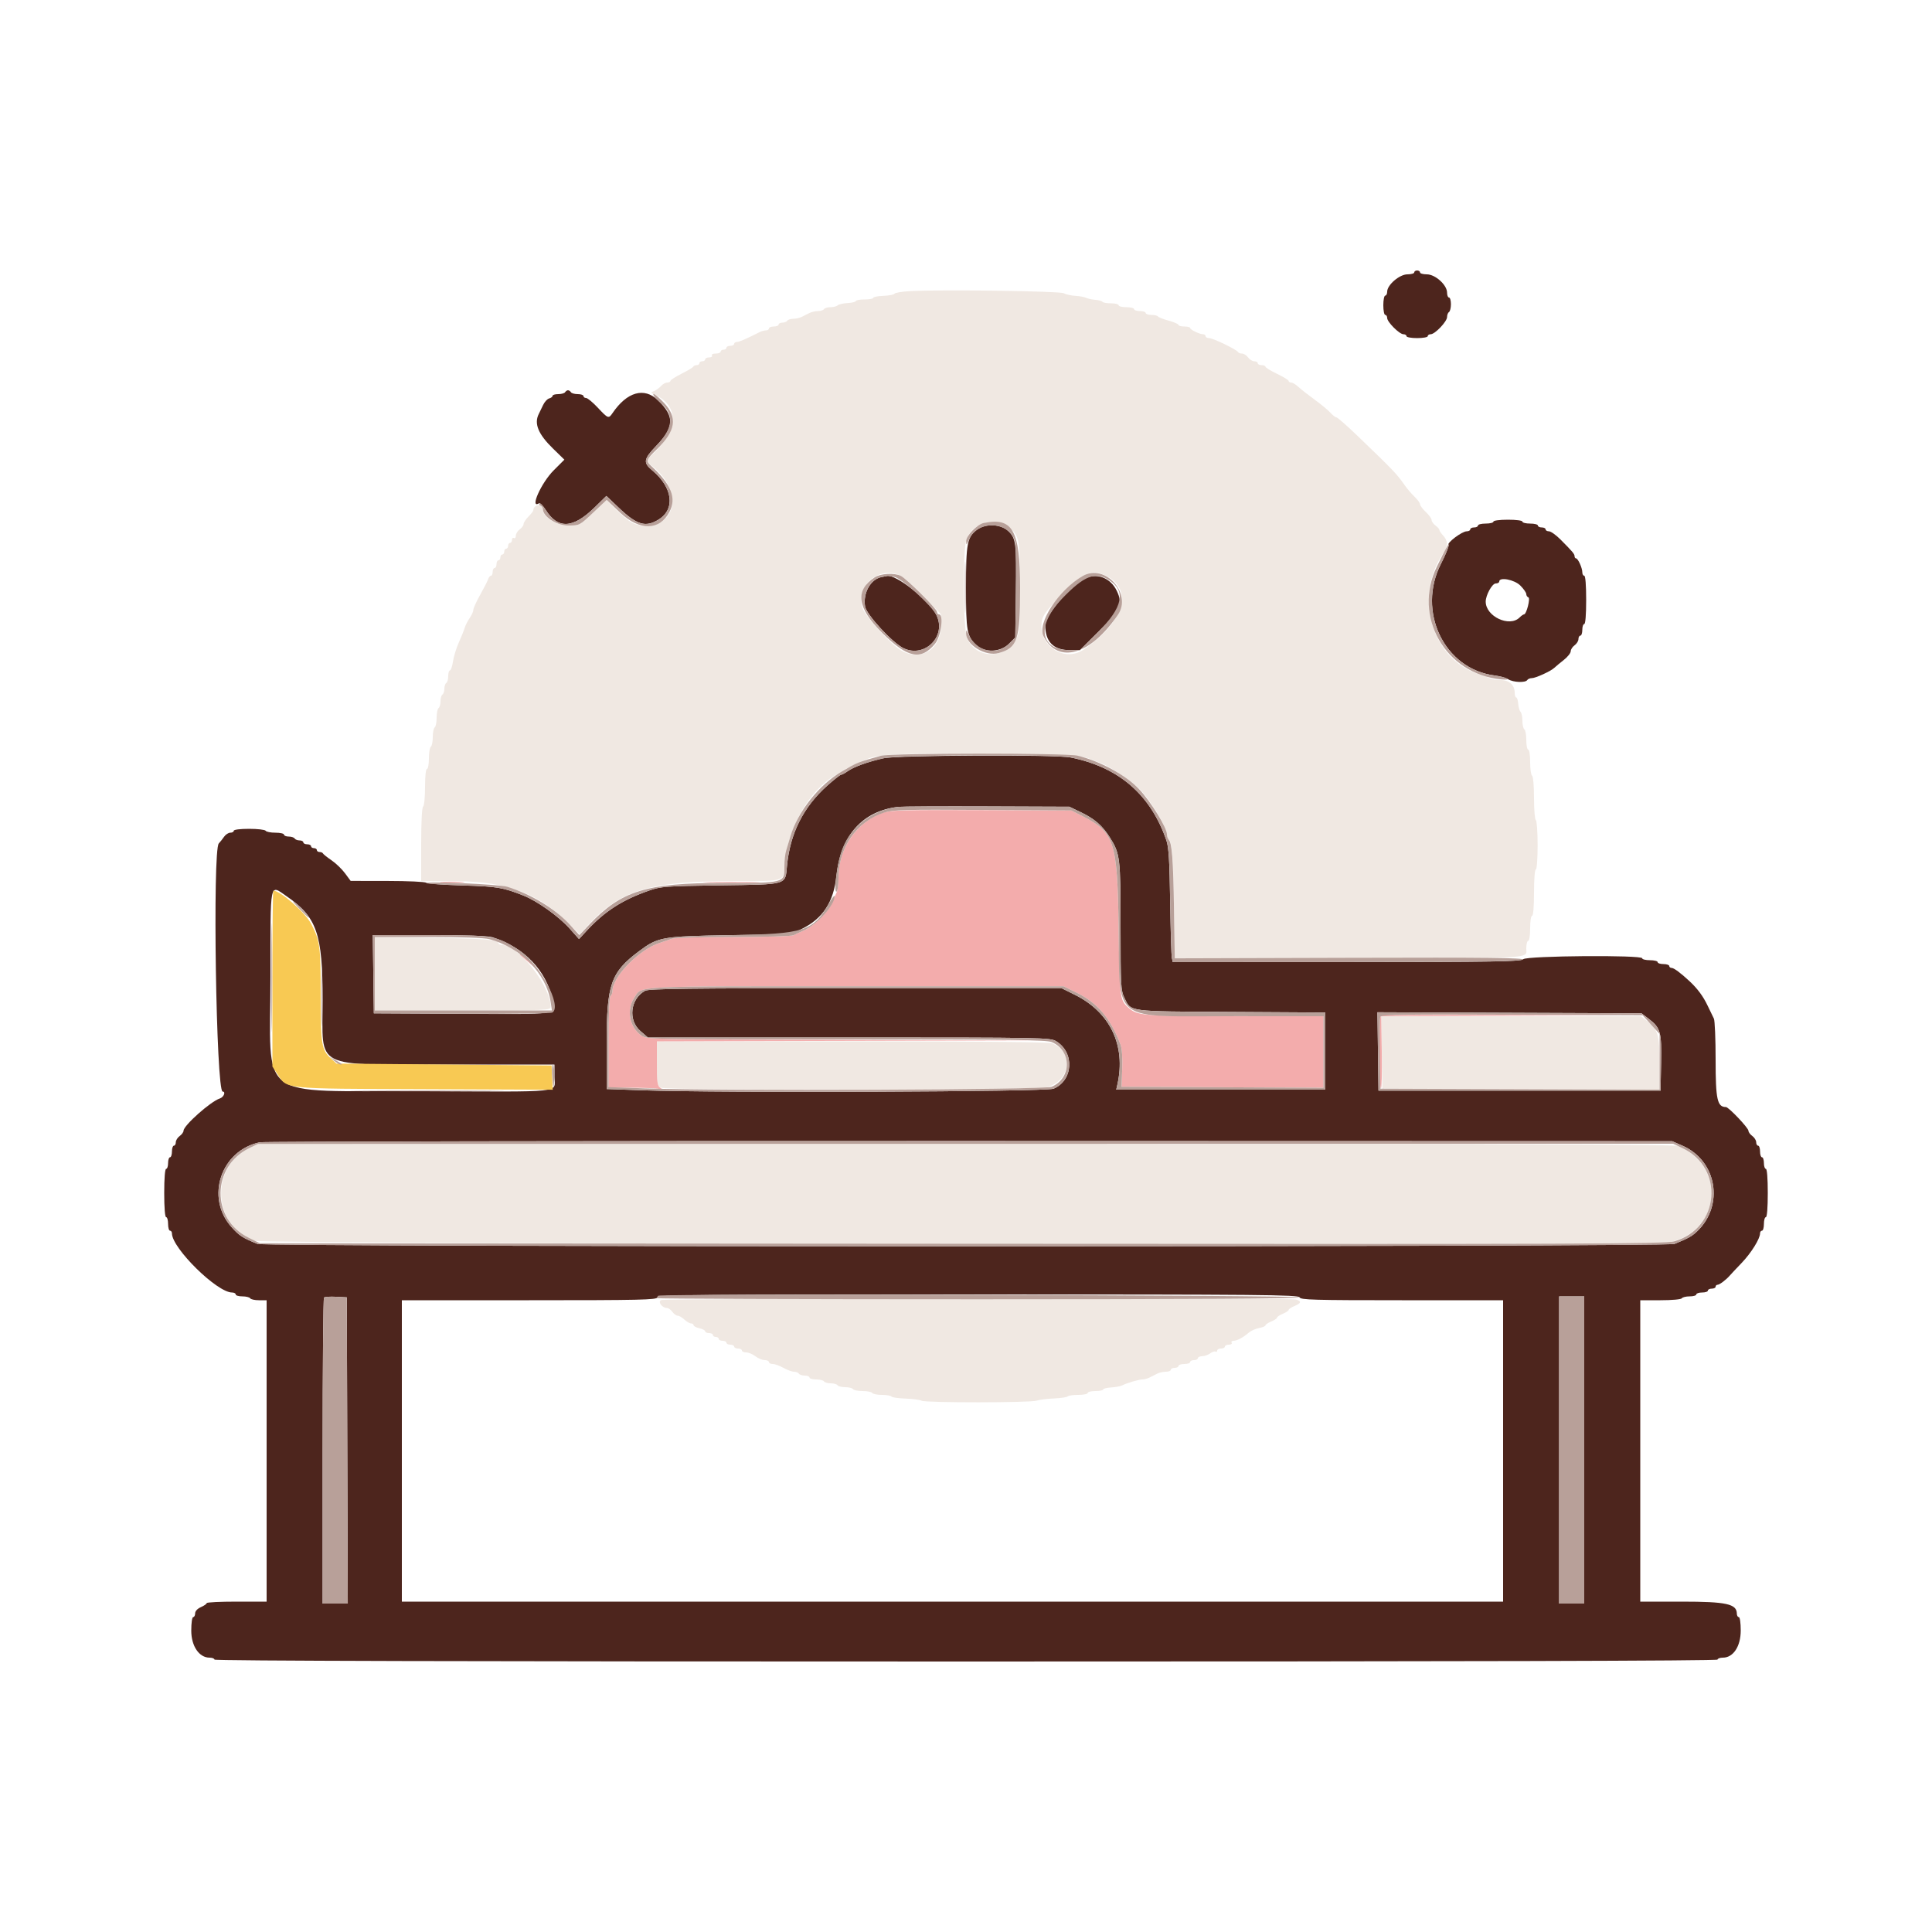 <svg id="svg" version="1.1" xmlns="http://www.w3.org/2000/svg" xmlns:xlink="http://www.w3.org/1999/xlink" width="400" height="400" viewBox="0, 0, 400,400"><g id="svgg"><path id="path0" d="M292.800 56.400 C 292.800 56.620,292.164 56.800,291.387 56.800 C 289.757 56.800,287.200 58.990,287.200 60.387 C 287.200 60.834,287.020 61.200,286.800 61.200 C 286.580 61.200,286.400 62.100,286.400 63.200 C 286.400 64.300,286.580 65.200,286.800 65.200 C 287.020 65.200,287.200 65.488,287.200 65.840 C 287.200 66.670,289.730 69.200,290.560 69.200 C 290.912 69.200,291.200 69.380,291.200 69.600 C 291.200 69.820,292.190 70.000,293.400 70.000 C 294.610 70.000,295.600 69.820,295.600 69.600 C 295.600 69.380,295.876 69.200,296.213 69.200 C 297.099 69.200,299.600 66.568,299.600 65.637 C 299.600 65.203,299.780 64.736,300.000 64.600 C 300.220 64.464,300.400 63.733,300.400 62.976 C 300.400 62.219,300.220 61.600,300.000 61.600 C 299.780 61.600,299.600 61.144,299.600 60.587 C 299.600 59.002,297.165 56.800,295.413 56.800 C 294.636 56.800,294.000 56.620,294.000 56.400 C 294.000 56.180,293.730 56.000,293.400 56.000 C 293.070 56.000,292.800 56.180,292.800 56.400 M117.000 81.200 C 116.864 81.420,116.223 81.600,115.576 81.600 C 114.929 81.600,114.400 81.759,114.400 81.953 C 114.400 82.148,114.085 82.389,113.700 82.490 C 113.315 82.591,112.754 83.197,112.453 83.837 C 112.153 84.477,111.748 85.313,111.553 85.695 C 110.532 87.702,111.429 89.885,114.505 92.884 L 116.849 95.169 114.627 97.390 C 112.050 99.967,109.615 105.427,111.586 104.209 C 111.798 104.078,112.427 104.692,112.983 105.574 C 115.517 109.588,118.625 109.440,123.072 105.094 L 125.543 102.679 128.072 105.086 C 131.861 108.694,133.632 109.231,136.324 107.590 C 139.862 105.433,139.303 100.944,135.055 97.400 C 133.096 95.765,133.219 95.064,135.969 92.200 C 139.619 88.399,139.677 86.214,136.217 82.860 C 133.379 80.109,129.812 81.124,126.812 85.535 C 126.007 86.719,125.889 86.675,123.761 84.400 C 122.732 83.300,121.645 82.400,121.345 82.400 C 121.045 82.400,120.800 82.220,120.800 82.000 C 120.800 81.780,120.271 81.600,119.624 81.600 C 118.977 81.600,118.336 81.420,118.200 81.200 C 118.064 80.980,117.794 80.800,117.600 80.800 C 117.406 80.800,117.136 80.980,117.000 81.200 M309.200 108.000 C 309.200 108.220,308.480 108.400,307.600 108.400 C 306.720 108.400,306.000 108.580,306.000 108.800 C 306.000 109.020,305.640 109.200,305.200 109.200 C 304.760 109.200,304.400 109.380,304.400 109.600 C 304.400 109.820,304.075 110.000,303.679 110.000 C 302.692 110.000,299.536 112.373,299.850 112.880 C 299.989 113.105,299.314 114.822,298.351 116.695 C 293.278 126.563,299.003 138.524,309.432 139.846 C 310.515 139.983,311.799 140.344,312.286 140.648 C 313.313 141.288,315.838 141.386,316.200 140.800 C 316.336 140.580,316.763 140.400,317.148 140.400 C 317.940 140.400,321.100 138.949,321.818 138.255 C 322.077 138.005,322.944 137.285,323.744 136.656 C 324.545 136.026,325.200 135.211,325.200 134.844 C 325.200 134.477,325.560 133.917,326.000 133.600 C 326.440 133.283,326.800 132.703,326.800 132.312 C 326.800 131.920,326.980 131.600,327.200 131.600 C 327.420 131.600,327.600 131.060,327.600 130.400 C 327.600 129.740,327.780 129.200,328.000 129.200 C 328.245 129.200,328.400 127.267,328.400 124.200 C 328.400 121.133,328.245 119.200,328.000 119.200 C 327.780 119.200,327.600 118.876,327.600 118.480 C 327.600 117.586,326.706 115.607,326.300 115.603 C 326.135 115.601,326.000 115.407,326.000 115.171 C 326.000 114.701,325.606 114.232,323.089 111.703 C 322.160 110.770,321.085 110.005,320.700 110.003 C 320.315 110.001,320.000 109.820,320.000 109.600 C 320.000 109.380,319.640 109.200,319.200 109.200 C 318.760 109.200,318.400 109.020,318.400 108.800 C 318.400 108.580,317.680 108.400,316.800 108.400 C 315.920 108.400,315.200 108.220,315.200 108.000 C 315.200 107.769,313.933 107.600,312.200 107.600 C 310.467 107.600,309.200 107.769,309.200 108.000 M202.288 109.655 C 200.250 111.175,200.000 112.485,200.000 121.662 C 200.000 130.724,200.190 131.763,202.181 133.600 C 203.905 135.191,207.141 135.043,208.892 133.293 L 210.200 131.986 210.324 122.893 C 210.467 112.349,210.357 111.455,208.727 109.932 C 207.171 108.479,204.045 108.344,202.288 109.655 M182.503 119.482 C 180.242 119.918,178.650 122.766,179.104 125.563 C 179.376 127.240,184.811 133.134,187.077 134.210 C 191.520 136.318,196.089 131.627,193.836 127.270 C 192.242 124.187,185.470 118.858,183.650 119.254 C 183.513 119.284,182.997 119.387,182.503 119.482 M224.600 119.742 C 221.854 120.995,216.400 127.397,216.400 129.367 C 216.400 132.862,218.092 134.600,221.492 134.600 L 223.584 134.600 227.404 130.800 C 231.978 126.249,232.511 125.079,231.241 122.377 C 229.966 119.664,227.187 118.561,224.600 119.742 M314.769 121.231 C 315.446 121.908,316.000 122.703,316.000 122.997 C 316.000 123.292,316.194 123.598,316.430 123.677 C 316.897 123.832,316.038 127.200,315.531 127.200 C 315.380 127.200,314.966 127.491,314.611 127.846 C 312.523 129.934,307.600 127.628,307.600 124.561 C 307.600 123.217,308.935 120.800,309.677 120.800 C 310.075 120.800,310.400 120.620,310.400 120.400 C 310.400 119.403,313.538 120.000,314.769 121.231 M182.800 157.004 C 179.679 157.713,176.775 158.771,175.538 159.647 C 174.954 160.061,174.324 160.401,174.138 160.402 C 173.952 160.403,172.672 161.410,171.293 162.640 C 166.325 167.072,163.561 172.576,162.938 179.278 C 162.565 183.288,163.196 183.105,149.000 183.304 C 137.814 183.461,136.824 183.534,134.400 184.377 C 128.845 186.310,125.212 188.650,121.459 192.711 L 119.878 194.422 117.886 192.188 C 115.705 189.741,111.226 186.549,108.400 185.428 C 104.124 183.731,102.960 183.537,95.800 183.325 C 91.840 183.207,88.429 182.951,88.220 182.756 C 88.011 182.560,84.411 182.396,80.220 182.391 L 72.600 182.381 71.425 180.793 C 70.779 179.920,69.519 178.709,68.625 178.103 C 67.731 177.496,66.940 176.865,66.867 176.700 C 66.793 176.535,66.478 176.400,66.167 176.400 C 65.855 176.400,65.600 176.220,65.600 176.000 C 65.600 175.780,65.330 175.600,65.000 175.600 C 64.670 175.600,64.400 175.420,64.400 175.200 C 64.400 174.980,64.040 174.800,63.600 174.800 C 63.160 174.800,62.800 174.620,62.800 174.400 C 62.800 174.180,62.451 174.000,62.024 174.000 C 61.597 174.000,61.136 173.820,61.000 173.600 C 60.864 173.380,60.313 173.200,59.776 173.200 C 59.239 173.200,58.800 173.020,58.800 172.800 C 58.800 172.580,58.001 172.400,57.024 172.400 C 56.047 172.400,55.136 172.220,55.000 172.000 C 54.864 171.780,53.323 171.600,51.576 171.600 C 49.725 171.600,48.400 171.767,48.400 172.000 C 48.400 172.220,48.080 172.400,47.688 172.400 C 47.297 172.400,46.712 172.782,46.388 173.249 C 46.065 173.716,45.575 174.333,45.300 174.620 C 43.973 176.007,44.749 226.000,46.097 226.000 C 46.806 226.000,46.323 227.171,45.508 227.429 C 43.628 228.026,38.000 233.029,38.000 234.103 C 38.000 234.389,37.640 234.883,37.200 235.200 C 36.760 235.517,36.400 236.097,36.400 236.488 C 36.400 236.880,36.220 237.200,36.000 237.200 C 35.780 237.200,35.600 237.740,35.600 238.400 C 35.600 239.060,35.420 239.600,35.200 239.600 C 34.980 239.600,34.800 240.140,34.800 240.800 C 34.800 241.460,34.620 242.000,34.400 242.000 C 34.155 242.000,34.000 243.933,34.000 247.000 C 34.000 250.067,34.155 252.000,34.400 252.000 C 34.620 252.000,34.800 252.630,34.800 253.400 C 34.800 254.170,34.980 254.800,35.200 254.800 C 35.420 254.800,35.600 255.053,35.600 255.362 C 35.600 258.416,44.934 267.600,48.038 267.600 C 48.457 267.600,48.800 267.780,48.800 268.000 C 48.800 268.220,49.419 268.400,50.176 268.400 C 50.933 268.400,51.664 268.580,51.800 268.800 C 51.936 269.020,52.757 269.200,53.624 269.200 L 55.200 269.200 55.200 300.400 L 55.200 331.600 49.000 331.600 C 45.590 331.600,42.800 331.736,42.800 331.902 C 42.800 332.069,42.260 332.444,41.600 332.736 C 40.869 333.059,40.400 333.567,40.400 334.034 C 40.400 334.455,40.220 334.800,40.000 334.800 C 39.771 334.800,39.600 336.004,39.600 337.613 C 39.600 340.804,41.224 343.200,43.387 343.200 C 43.944 343.200,44.400 343.380,44.400 343.600 C 44.400 343.866,96.533 344.000,200.000 344.000 C 303.467 344.000,355.600 343.866,355.600 343.600 C 355.600 343.380,356.096 343.200,356.703 343.200 C 358.856 343.200,360.400 340.856,360.400 337.587 C 360.400 335.996,360.228 334.800,360.000 334.800 C 359.780 334.800,359.598 334.485,359.595 334.100 C 359.581 332.072,357.430 331.600,348.206 331.600 L 339.600 331.600 339.600 300.400 L 339.600 269.200 343.776 269.200 C 346.129 269.200,348.061 269.025,348.200 268.800 C 348.336 268.580,349.067 268.400,349.824 268.400 C 350.581 268.400,351.200 268.220,351.200 268.000 C 351.200 267.780,351.740 267.600,352.400 267.600 C 353.060 267.600,353.600 267.420,353.600 267.200 C 353.600 266.980,353.960 266.800,354.400 266.800 C 354.840 266.800,355.200 266.620,355.200 266.400 C 355.200 266.180,355.378 266.000,355.595 266.000 C 356.011 266.000,357.383 264.966,358.149 264.076 C 358.397 263.788,359.500 262.613,360.600 261.466 C 362.565 259.417,364.400 256.469,364.400 255.362 C 364.400 255.053,364.580 254.800,364.800 254.800 C 365.020 254.800,365.200 254.170,365.200 253.400 C 365.200 252.630,365.380 252.000,365.600 252.000 C 365.845 252.000,366.000 250.067,366.000 247.000 C 366.000 243.933,365.845 242.000,365.600 242.000 C 365.380 242.000,365.200 241.460,365.200 240.800 C 365.200 240.140,365.020 239.600,364.800 239.600 C 364.580 239.600,364.400 239.060,364.400 238.400 C 364.400 237.740,364.220 237.200,364.000 237.200 C 363.780 237.200,363.600 236.880,363.600 236.488 C 363.600 236.097,363.240 235.517,362.800 235.200 C 362.360 234.883,362.000 234.397,362.000 234.121 C 362.000 233.525,357.895 229.200,357.330 229.200 C 355.544 229.200,355.200 227.629,355.200 219.469 C 355.200 215.135,355.040 211.277,354.844 210.895 C 354.648 210.513,354.063 209.304,353.544 208.208 C 352.628 206.276,351.449 204.682,349.800 203.146 C 347.960 201.433,346.569 200.401,346.100 200.400 C 345.825 200.400,345.600 200.220,345.600 200.000 C 345.600 199.780,345.060 199.600,344.400 199.600 C 343.740 199.600,343.200 199.420,343.200 199.200 C 343.200 198.980,342.480 198.800,341.600 198.800 C 340.720 198.800,340.000 198.620,340.000 198.400 C 340.000 197.693,316.321 197.873,315.376 198.587 C 314.707 199.093,309.633 199.176,278.708 199.187 L 242.815 199.200 242.619 198.300 C 242.511 197.805,242.353 192.540,242.267 186.600 C 242.146 178.212,241.973 175.398,241.492 174.000 C 238.235 164.535,231.640 158.821,221.669 156.826 C 218.543 156.201,185.672 156.351,182.800 157.004 M223.663 168.107 C 226.615 169.519,228.232 170.914,229.785 173.386 C 231.904 176.760,232.000 177.561,232.000 191.820 C 232.000 204.070,232.053 205.056,232.789 206.574 C 234.221 209.526,233.175 209.387,254.900 209.514 L 274.400 209.629 274.400 217.614 L 274.400 225.600 252.753 225.600 L 231.107 225.600 231.351 224.500 C 233.132 216.478,229.865 209.599,222.549 205.965 L 219.800 204.600 177.161 204.600 C 142.737 204.600,134.337 204.701,133.561 205.125 C 130.494 206.799,129.980 211.210,132.589 213.465 L 134.133 214.800 175.767 214.801 C 216.328 214.803,217.433 214.823,218.678 215.582 C 222.528 217.930,222.198 223.704,218.118 225.409 C 216.589 226.047,149.409 226.306,133.100 225.736 L 125.600 225.474 125.600 215.990 C 125.600 203.795,126.474 201.299,132.264 196.968 C 136.262 193.978,136.951 193.856,151.200 193.614 L 163.800 193.400 166.064 192.288 C 170.381 190.168,172.601 186.740,173.175 181.312 C 174.060 172.942,178.625 167.866,186.000 167.050 C 186.770 166.965,195.050 166.924,204.400 166.960 L 221.400 167.024 223.663 168.107 M59.347 185.563 C 65.608 189.871,66.800 193.315,66.800 207.094 C 66.800 221.612,64.417 220.400,92.954 220.400 L 114.800 220.400 114.800 222.992 C 114.800 226.338,117.498 226.053,87.200 225.916 C 52.487 225.760,56.000 228.429,56.000 202.213 C 56.000 181.954,55.769 183.102,59.347 185.563 M101.972 194.055 C 108.546 196.152,113.064 200.874,114.459 207.107 C 115.138 210.144,116.080 210.004,95.600 209.896 L 77.400 209.800 77.292 201.700 L 77.183 193.600 88.863 193.600 C 96.495 193.600,101.038 193.758,101.972 194.055 M341.332 210.921 C 343.796 212.801,344.037 213.655,343.911 220.101 L 343.800 225.800 314.600 225.800 L 285.400 225.800 285.292 217.689 L 285.183 209.579 312.523 209.689 L 339.863 209.800 341.332 210.921 M348.312 237.192 C 355.482 240.305,357.044 249.599,351.304 254.999 C 350.273 255.969,349.500 256.394,346.681 257.544 C 345.073 258.200,54.927 258.200,53.319 257.544 C 50.181 256.264,49.538 255.848,47.935 254.056 C 42.464 247.940,45.727 238.174,53.801 236.496 C 54.586 236.333,120.697 236.217,200.714 236.238 L 346.200 236.275 348.312 237.192 M269.055 268.600 C 269.256 269.123,271.983 269.200,290.243 269.200 L 311.200 269.200 311.200 300.400 L 311.200 331.600 197.200 331.600 L 83.200 331.600 83.200 300.400 L 83.200 269.200 109.557 269.200 C 132.617 269.200,135.943 269.125,136.145 268.600 C 136.348 268.070,144.102 268.000,202.600 268.000 C 261.098 268.000,268.852 268.070,269.055 268.600 M71.902 300.300 L 72.005 332.000 69.402 332.000 L 66.800 332.000 66.800 300.467 C 66.800 283.123,66.928 268.805,67.084 268.649 C 67.240 268.493,68.365 268.418,69.584 268.483 L 71.800 268.600 71.902 300.300 M328.000 300.200 L 328.000 332.000 325.400 332.000 L 322.800 332.000 322.800 300.200 L 322.800 268.400 325.400 268.400 L 328.000 268.400 328.000 300.200 " stroke="none" fill="#4d251d" fill-rule="evenodd"></path><path id="path1" d="M188.412 60.273 C 186.768 60.364,185.320 60.605,185.194 60.809 C 185.069 61.013,184.028 61.213,182.883 61.253 C 181.737 61.294,180.800 61.478,180.800 61.663 C 180.800 61.849,179.990 62.000,179.000 62.000 C 178.010 62.000,177.200 62.145,177.200 62.322 C 177.200 62.499,176.435 62.688,175.500 62.743 C 174.565 62.798,173.629 63.013,173.420 63.221 C 173.211 63.430,172.547 63.600,171.944 63.600 C 171.341 63.600,170.736 63.780,170.600 64.000 C 170.464 64.220,169.911 64.400,169.371 64.400 C 168.831 64.400,168.032 64.580,167.595 64.800 C 167.158 65.020,166.442 65.380,166.005 65.600 C 165.568 65.820,164.769 66.000,164.229 66.000 C 163.689 66.000,163.136 66.180,163.000 66.400 C 162.864 66.620,162.403 66.800,161.976 66.800 C 161.549 66.800,161.200 66.980,161.200 67.200 C 161.200 67.420,160.750 67.600,160.200 67.600 C 159.650 67.600,159.200 67.780,159.200 68.000 C 159.200 68.220,158.928 68.400,158.595 68.400 C 158.262 68.400,157.677 68.557,157.295 68.750 C 154.320 70.248,153.047 70.800,152.562 70.800 C 152.253 70.800,152.000 70.980,152.000 71.200 C 152.000 71.420,151.640 71.600,151.200 71.600 C 150.760 71.600,150.400 71.780,150.400 72.000 C 150.400 72.220,150.130 72.400,149.800 72.400 C 149.470 72.400,149.200 72.580,149.200 72.800 C 149.200 73.020,148.739 73.200,148.176 73.200 C 147.596 73.200,147.260 73.373,147.400 73.600 C 147.536 73.820,147.277 74.000,146.824 74.000 C 146.371 74.000,146.000 74.180,146.000 74.400 C 146.000 74.620,145.730 74.800,145.400 74.800 C 145.070 74.800,144.800 74.980,144.800 75.200 C 144.800 75.420,144.545 75.600,144.233 75.600 C 143.922 75.600,143.607 75.741,143.533 75.913 C 143.460 76.085,142.365 76.744,141.100 77.378 C 139.835 78.012,138.800 78.681,138.800 78.865 C 138.800 79.049,138.506 79.200,138.147 79.200 C 137.788 79.200,137.203 79.527,136.847 79.928 C 136.491 80.328,135.840 80.797,135.400 80.971 C 134.751 81.227,134.713 81.334,135.200 81.543 C 140.784 83.936,140.588 89.047,134.705 94.447 C 133.773 95.302,133.810 95.536,135.036 96.500 C 141.172 101.326,140.333 108.800,133.656 108.800 C 131.215 108.800,130.294 108.241,126.506 104.466 L 125.569 103.532 122.777 106.166 C 119.992 108.794,119.979 108.800,117.643 108.800 C 115.167 108.800,112.400 107.066,112.400 105.514 C 112.400 104.208,110.435 104.373,110.406 105.682 C 110.403 105.837,109.950 106.414,109.400 106.964 C 108.850 107.514,108.400 108.202,108.400 108.494 C 108.400 108.785,108.040 109.283,107.600 109.600 C 107.160 109.917,106.800 110.507,106.800 110.912 C 106.800 111.316,106.620 111.536,106.400 111.400 C 106.180 111.264,106.000 111.433,106.000 111.776 C 106.000 112.119,105.820 112.400,105.600 112.400 C 105.380 112.400,105.200 112.670,105.200 113.000 C 105.200 113.330,105.020 113.600,104.800 113.600 C 104.580 113.600,104.400 113.870,104.400 114.200 C 104.400 114.530,104.220 114.800,104.000 114.800 C 103.780 114.800,103.600 115.070,103.600 115.400 C 103.600 115.730,103.420 116.000,103.200 116.000 C 102.980 116.000,102.800 116.360,102.800 116.800 C 102.800 117.240,102.620 117.600,102.400 117.600 C 102.180 117.600,102.000 117.960,102.000 118.400 C 102.000 118.840,101.841 119.200,101.647 119.200 C 101.452 119.200,101.193 119.515,101.070 119.900 C 100.948 120.285,100.207 121.739,99.424 123.132 C 98.641 124.525,98.000 125.937,98.000 126.270 C 98.000 126.604,97.664 127.354,97.252 127.938 C 96.841 128.522,96.370 129.450,96.206 130.000 C 96.041 130.550,95.492 131.917,94.987 133.038 C 94.481 134.159,93.942 135.914,93.788 136.938 C 93.635 137.962,93.350 138.800,93.155 138.800 C 92.960 138.800,92.800 139.329,92.800 139.976 C 92.800 140.623,92.620 141.264,92.400 141.400 C 92.180 141.536,92.000 142.076,92.000 142.600 C 92.000 143.124,91.820 143.664,91.600 143.800 C 91.380 143.936,91.200 144.566,91.200 145.200 C 91.200 145.834,91.020 146.464,90.800 146.600 C 90.580 146.736,90.400 147.636,90.400 148.600 C 90.400 149.564,90.220 150.464,90.000 150.600 C 89.780 150.736,89.600 151.636,89.600 152.600 C 89.600 153.564,89.420 154.464,89.200 154.600 C 88.980 154.736,88.800 155.827,88.800 157.024 C 88.800 158.221,88.620 159.200,88.400 159.200 C 88.162 159.200,88.000 160.725,88.000 162.976 C 88.000 165.063,87.821 166.863,87.600 167.000 C 87.356 167.151,87.200 170.204,87.200 174.824 L 87.200 182.400 88.100 182.439 C 88.595 182.460,90.530 182.453,92.400 182.424 C 103.786 182.243,110.697 184.491,116.846 190.373 L 120.033 193.422 121.717 191.591 C 128.504 184.211,134.589 182.400,152.593 182.400 C 162.773 182.400,162.238 182.594,162.518 178.800 C 163.063 171.406,167.625 163.474,173.089 160.421 C 173.700 160.079,174.290 159.708,174.400 159.595 C 174.622 159.367,178.144 157.674,179.400 157.191 C 182.261 156.092,185.225 155.958,203.600 156.101 C 221.426 156.239,223.770 156.354,225.800 157.190 C 226.240 157.371,227.230 157.751,228.000 158.033 C 229.648 158.638,233.636 161.253,235.545 162.982 C 237.832 165.052,241.600 171.173,241.600 172.817 C 241.600 173.222,241.761 173.652,241.958 173.774 C 242.641 174.196,242.896 177.459,243.060 187.900 L 243.226 198.400 278.980 198.400 C 318.435 198.400,316.000 198.534,316.000 196.357 C 316.000 195.501,316.180 194.800,316.400 194.800 C 316.626 194.800,316.800 193.667,316.800 192.200 C 316.800 190.733,316.974 189.600,317.200 189.600 C 317.444 189.600,317.600 187.733,317.600 184.800 C 317.600 182.095,317.763 180.000,317.973 180.000 C 318.185 180.000,318.347 177.831,318.347 175.007 C 318.347 172.261,318.179 169.910,317.973 169.784 C 317.768 169.657,317.600 167.594,317.600 165.200 C 317.600 162.730,317.427 160.740,317.200 160.600 C 316.980 160.464,316.800 159.193,316.800 157.776 C 316.800 156.325,316.625 155.200,316.400 155.200 C 316.180 155.200,316.000 154.311,316.000 153.224 C 316.000 152.137,315.820 151.136,315.600 151.000 C 315.380 150.864,315.200 150.079,315.200 149.256 C 315.200 148.433,315.026 147.586,314.813 147.373 C 314.601 147.161,314.383 146.405,314.328 145.693 C 314.274 144.982,314.088 144.400,313.915 144.400 C 313.742 144.400,313.600 143.952,313.600 143.405 C 313.600 141.836,312.449 140.800,310.706 140.800 C 309.872 140.800,308.877 140.642,308.495 140.449 C 308.113 140.256,307.080 139.871,306.200 139.592 C 296.468 136.516,292.650 123.653,298.782 114.600 C 299.810 113.082,299.816 111.982,298.800 110.892 C 298.360 110.420,298.000 109.886,298.000 109.705 C 298.000 109.524,297.640 109.117,297.200 108.800 C 296.760 108.483,296.400 107.975,296.400 107.672 C 296.400 107.369,295.860 106.617,295.200 106.000 C 294.540 105.383,294.000 104.663,294.000 104.400 C 294.000 104.137,293.498 103.444,292.885 102.860 C 292.271 102.277,291.364 101.223,290.869 100.517 C 289.157 98.074,288.601 97.492,281.034 90.214 C 278.853 88.116,276.894 86.400,276.681 86.400 C 276.468 86.400,275.912 85.972,275.447 85.450 C 274.981 84.927,273.514 83.710,272.186 82.746 C 270.858 81.781,269.339 80.588,268.811 80.096 C 268.282 79.603,267.613 79.200,267.325 79.200 C 267.036 79.200,266.800 79.053,266.800 78.874 C 266.800 78.694,265.720 78.031,264.400 77.400 C 263.080 76.769,262.000 76.106,262.000 75.926 C 262.000 75.747,261.640 75.600,261.200 75.600 C 260.760 75.600,260.400 75.420,260.400 75.200 C 260.400 74.980,260.080 74.800,259.688 74.800 C 259.297 74.800,258.717 74.440,258.400 74.000 C 258.083 73.560,257.518 73.200,257.145 73.200 C 256.772 73.200,256.407 73.065,256.333 72.900 C 256.113 72.405,251.146 70.000,250.344 70.000 C 249.935 70.000,249.600 69.820,249.600 69.600 C 249.600 69.380,249.366 69.200,249.080 69.200 C 248.344 69.200,246.407 68.259,246.403 67.900 C 246.401 67.735,245.860 67.600,245.200 67.600 C 244.540 67.600,244.000 67.453,244.000 67.272 C 244.000 67.092,243.089 66.696,241.975 66.393 C 240.861 66.090,239.860 65.697,239.751 65.521 C 239.642 65.344,239.023 65.200,238.376 65.200 C 237.729 65.200,237.200 65.020,237.200 64.800 C 237.200 64.580,236.660 64.400,236.000 64.400 C 235.340 64.400,234.800 64.220,234.800 64.000 C 234.800 63.780,234.080 63.600,233.200 63.600 C 232.320 63.600,231.600 63.420,231.600 63.200 C 231.600 62.980,230.891 62.800,230.024 62.800 C 229.157 62.800,228.360 62.659,228.254 62.487 C 228.148 62.315,227.487 62.131,226.786 62.078 C 226.085 62.024,225.216 61.835,224.855 61.657 C 224.495 61.479,223.499 61.296,222.643 61.251 C 221.787 61.205,220.707 60.963,220.243 60.713 C 219.394 60.255,194.859 59.916,188.412 60.273 M208.834 109.224 C 211.033 110.790,211.200 111.666,211.200 121.624 C 211.200 130.136,211.145 130.827,210.350 132.317 C 208.148 136.442,202.354 136.487,200.301 132.394 C 199.372 130.543,199.249 113.599,200.148 111.487 C 201.570 108.150,205.784 107.052,208.834 109.224 M185.655 118.864 C 186.785 119.202,188.229 120.385,191.001 123.242 L 194.800 127.157 194.800 129.678 C 194.799 134.317,190.862 136.872,186.862 134.831 C 184.699 133.728,179.105 127.650,178.540 125.789 C 177.259 121.573,181.364 117.578,185.655 118.864 M228.974 119.197 C 234.787 122.044,232.679 128.891,224.244 134.555 C 220.612 136.994,215.569 134.102,215.614 129.606 C 215.634 127.654,216.146 126.883,220.103 122.854 C 224.466 118.411,226.043 117.761,228.974 119.197 M77.600 201.588 L 77.600 209.200 95.800 209.200 C 113.244 209.200,114.000 209.169,114.000 208.460 C 114.000 204.052,107.288 195.600,103.788 195.600 C 103.465 195.600,103.200 195.439,103.200 195.242 C 103.200 194.564,99.770 194.303,88.700 194.140 L 77.600 193.976 77.600 201.588 M286.091 217.900 L 286.200 225.400 314.900 225.503 L 343.600 225.605 343.600 220.264 C 343.600 214.282,343.256 213.093,341.031 211.397 L 339.724 210.400 312.853 210.400 L 285.982 210.400 286.091 217.900 M136.000 220.186 C 136.000 224.311,136.078 224.814,136.774 225.186 C 137.975 225.829,214.201 225.752,216.694 225.106 C 221.665 223.817,222.394 217.747,217.789 215.996 C 217.127 215.744,202.045 215.600,176.374 215.600 L 136.000 215.600 136.000 220.186 M51.692 237.668 C 43.325 241.725,43.992 253.850,52.748 256.894 C 54.772 257.597,342.253 257.882,345.600 257.184 C 356.235 254.965,357.498 241.604,347.481 237.283 C 346.614 236.909,313.412 236.804,199.881 236.820 L 53.400 236.840 51.692 237.668 M136.835 269.170 C 136.176 269.587,137.105 270.800,138.083 270.800 C 138.380 270.800,138.883 271.160,139.200 271.600 C 139.517 272.040,140.014 272.400,140.305 272.400 C 140.596 272.400,141.220 272.760,141.692 273.200 C 142.164 273.640,142.787 274.000,143.075 274.000 C 143.364 274.000,143.600 274.166,143.600 274.368 C 143.600 274.571,144.140 274.855,144.800 275.000 C 145.460 275.145,146.000 275.429,146.000 275.632 C 146.000 275.834,146.360 276.000,146.800 276.000 C 147.240 276.000,147.600 276.180,147.600 276.400 C 147.600 276.620,147.870 276.800,148.200 276.800 C 148.530 276.800,148.800 276.980,148.800 277.200 C 148.800 277.420,149.160 277.600,149.600 277.600 C 150.040 277.600,150.400 277.780,150.400 278.000 C 150.400 278.220,150.760 278.400,151.200 278.400 C 151.640 278.400,152.000 278.580,152.000 278.800 C 152.000 279.020,152.360 279.200,152.800 279.200 C 153.240 279.200,153.600 279.380,153.600 279.600 C 153.600 279.820,154.005 280.004,154.500 280.009 C 154.995 280.014,155.850 280.370,156.400 280.800 C 156.950 281.230,157.805 281.586,158.300 281.591 C 158.795 281.596,159.200 281.780,159.200 282.000 C 159.200 282.220,159.555 282.400,159.988 282.400 C 160.421 282.400,161.417 282.760,162.200 283.200 C 162.983 283.640,163.968 284.000,164.389 284.000 C 164.809 284.000,165.264 284.180,165.400 284.400 C 165.536 284.620,166.087 284.800,166.624 284.800 C 167.161 284.800,167.600 284.980,167.600 285.200 C 167.600 285.420,168.219 285.600,168.976 285.600 C 169.733 285.600,170.464 285.780,170.600 286.000 C 170.736 286.220,171.366 286.400,172.000 286.400 C 172.634 286.400,173.264 286.580,173.400 286.800 C 173.536 287.020,174.256 287.200,175.000 287.200 C 175.744 287.200,176.464 287.380,176.600 287.600 C 176.736 287.820,177.636 288.000,178.600 288.000 C 179.564 288.000,180.464 288.180,180.600 288.400 C 180.736 288.620,181.636 288.800,182.600 288.800 C 183.564 288.800,184.446 288.951,184.561 289.136 C 184.675 289.322,185.977 289.512,187.454 289.560 C 188.931 289.608,190.442 289.808,190.810 290.005 C 191.648 290.454,213.453 290.436,214.637 289.986 C 215.114 289.805,216.711 289.602,218.186 289.536 C 219.660 289.470,220.952 289.277,221.057 289.108 C 221.162 288.938,222.137 288.800,223.224 288.800 C 224.311 288.800,225.200 288.620,225.200 288.400 C 225.200 288.180,225.920 288.000,226.800 288.000 C 227.680 288.000,228.400 287.855,228.400 287.678 C 228.400 287.501,229.136 287.313,230.035 287.260 C 230.934 287.207,231.969 287.014,232.335 286.831 C 233.386 286.305,235.792 285.600,236.534 285.600 C 236.906 285.600,237.568 285.420,238.005 285.200 C 238.442 284.980,239.158 284.620,239.595 284.400 C 240.032 284.180,240.842 284.000,241.395 284.000 C 241.948 284.000,242.400 283.820,242.400 283.600 C 242.400 283.380,242.760 283.200,243.200 283.200 C 243.640 283.200,244.000 283.020,244.000 282.800 C 244.000 282.580,244.540 282.400,245.200 282.400 C 245.860 282.400,246.400 282.220,246.400 282.000 C 246.400 281.780,246.760 281.600,247.200 281.600 C 247.640 281.600,248.000 281.420,248.000 281.200 C 248.000 280.980,248.405 280.794,248.900 280.787 C 249.395 280.780,250.142 280.516,250.559 280.200 C 250.976 279.884,251.471 279.720,251.659 279.836 C 251.847 279.952,252.000 279.857,252.000 279.624 C 252.000 279.391,252.360 279.200,252.800 279.200 C 253.240 279.200,253.600 279.020,253.600 278.800 C 253.600 278.580,253.971 278.400,254.424 278.400 C 254.877 278.400,255.136 278.220,255.000 278.000 C 254.864 277.780,255.036 277.600,255.382 277.600 C 256.110 277.600,257.417 276.901,258.550 275.905 C 258.984 275.523,259.939 275.098,260.670 274.960 C 261.402 274.823,262.000 274.573,262.000 274.404 C 262.000 274.235,262.540 273.873,263.200 273.600 C 263.860 273.327,264.400 272.967,264.400 272.800 C 264.400 272.633,264.940 272.273,265.600 272.000 C 266.260 271.727,266.800 271.367,266.800 271.200 C 266.800 271.033,267.340 270.673,268.000 270.400 C 269.430 269.808,269.525 269.380,268.300 269.052 C 266.831 268.658,137.460 268.774,136.835 269.170 " stroke="none" fill="#f0e8e2" fill-rule="evenodd"></path><path id="path2" d="M182.800 168.283 C 177.309 170.209,173.600 175.631,173.600 181.734 C 173.600 182.986,173.435 184.323,173.233 184.705 C 173.032 185.087,172.631 186.030,172.344 186.799 C 171.662 188.624,168.605 191.691,166.590 192.572 C 165.716 192.954,164.687 193.432,164.305 193.634 C 163.923 193.835,158.307 194.000,151.824 194.000 C 145.342 194.000,139.624 194.157,139.119 194.349 C 138.613 194.541,137.480 194.927,136.600 195.207 C 132.349 196.560,126.800 202.211,126.800 205.187 C 126.800 205.608,126.620 206.064,126.400 206.200 C 126.152 206.353,126.000 210.004,126.000 215.824 L 126.000 225.200 130.700 225.205 C 133.285 225.208,135.850 225.311,136.400 225.433 C 137.253 225.623,137.297 225.589,136.700 225.208 C 136.100 224.824,136.000 224.105,136.000 220.182 L 136.000 215.604 176.500 215.500 L 217.000 215.396 175.462 215.298 C 134.118 215.200,133.918 215.196,132.756 214.368 C 130.310 212.627,129.654 209.132,131.300 206.611 C 132.972 204.051,130.129 204.200,177.161 204.200 L 220.200 204.200 222.896 205.519 C 227.231 207.639,229.908 210.805,231.994 216.282 C 232.296 217.074,232.428 218.981,232.341 221.282 L 232.200 225.000 253.100 225.104 L 274.000 225.207 274.000 217.804 L 274.000 210.400 255.700 210.394 C 236.498 210.388,235.483 210.305,233.580 208.582 C 231.842 207.009,231.807 206.713,231.593 191.800 C 231.342 174.243,230.712 172.316,224.143 168.987 L 221.800 167.800 203.200 167.726 C 187.152 167.662,184.353 167.738,182.800 168.283 M91.500 182.695 C 92.655 182.776,94.545 182.776,95.700 182.695 C 96.855 182.614,95.910 182.548,93.600 182.548 C 91.290 182.548,90.345 182.614,91.500 182.695 M146.723 182.699 C 149.431 182.768,153.751 182.768,156.323 182.699 C 158.895 182.629,156.680 182.572,151.400 182.573 C 146.120 182.573,144.015 182.630,146.723 182.699 M107.638 197.700 C 107.732 197.755,108.527 198.430,109.404 199.200 L 111.000 200.600 109.622 199.100 C 108.863 198.275,108.068 197.600,107.855 197.600 C 107.641 197.600,107.544 197.645,107.638 197.700 M285.867 210.267 C 285.497 210.636,285.529 225.109,285.900 225.339 C 286.065 225.441,286.147 222.123,286.083 217.965 L 285.967 210.406 312.083 210.300 L 338.200 210.194 312.167 210.097 C 297.848 210.044,286.013 210.120,285.867 210.267 " stroke="none" fill="#f3acac" fill-rule="evenodd"></path><path id="path3" d="M56.400 202.609 L 56.400 220.817 57.434 222.379 C 59.520 225.532,58.107 225.387,87.919 225.508 L 114.439 225.617 114.319 223.108 L 114.200 220.600 91.932 220.400 L 69.664 220.200 68.580 219.200 C 66.549 217.325,66.400 216.424,66.394 205.913 C 66.388 195.764,66.261 194.818,64.421 191.263 C 63.222 188.944,58.035 184.400,56.588 184.400 C 56.485 184.400,56.400 192.594,56.400 202.609 " stroke="none" fill="#f8c953" fill-rule="evenodd"></path><path id="path4" d="M135.459 82.095 C 135.627 82.368,136.244 82.994,136.831 83.487 C 139.645 85.856,139.368 88.661,135.969 92.200 C 133.219 95.064,133.096 95.765,135.055 97.400 C 139.303 100.944,139.862 105.433,136.324 107.590 C 133.632 109.231,131.861 108.694,128.072 105.086 L 125.543 102.679 123.072 105.094 C 118.615 109.449,115.518 109.589,112.969 105.551 C 112.404 104.656,111.820 104.056,111.671 104.217 C 111.522 104.378,111.625 104.590,111.900 104.688 C 112.175 104.786,112.400 105.104,112.400 105.393 C 112.400 106.959,115.228 108.800,117.633 108.800 C 119.983 108.800,119.987 108.798,122.793 106.152 L 125.600 103.503 128.407 106.152 C 132.421 109.938,136.598 109.871,138.606 105.988 C 140.113 103.074,138.981 100.278,134.705 96.353 C 133.688 95.420,133.781 95.184,136.031 92.985 C 139.907 89.198,140.326 86.432,137.481 83.420 C 135.861 81.706,134.781 80.998,135.459 82.095 M203.699 108.274 C 202.313 108.554,199.995 110.940,200.033 112.047 C 200.062 112.917,200.113 112.890,200.619 111.737 C 202.504 107.433,209.355 107.930,210.193 112.432 C 210.333 113.184,210.392 117.892,210.324 122.893 L 210.200 131.986 208.892 133.293 C 206.343 135.841,202.111 134.878,200.565 131.400 C 200.103 130.362,200.029 130.320,200.016 131.086 C 199.973 133.504,204.055 135.987,206.786 135.204 C 210.665 134.091,211.200 132.465,211.200 121.776 C 211.200 109.780,209.692 107.065,203.699 108.274 M299.386 113.530 C 299.174 113.910,298.325 115.600,297.500 117.284 C 292.432 127.634,299.217 139.559,310.800 140.659 C 313.227 140.890,312.044 140.192,309.432 139.852 C 298.965 138.492,293.277 126.564,298.372 116.655 C 299.837 113.804,300.674 111.227,299.386 113.530 M199.770 121.600 C 199.770 126.330,199.828 128.265,199.898 125.900 C 199.969 123.535,199.969 119.665,199.898 117.300 C 199.828 114.935,199.770 116.870,199.770 121.600 M181.078 119.545 C 176.968 122.255,177.452 125.850,182.620 131.010 C 187.851 136.232,190.675 136.822,193.579 133.299 C 194.823 131.790,195.441 127.200,194.400 127.200 C 194.180 127.200,194.000 126.971,194.000 126.691 C 194.000 126.083,187.774 119.879,186.526 119.244 C 185.174 118.557,182.340 118.713,181.078 119.545 M224.200 119.238 C 219.176 122.128,214.667 129.036,216.049 131.726 C 219.063 137.593,225.774 135.652,231.463 127.268 C 234.443 122.878,228.772 116.608,224.200 119.238 M185.228 119.466 C 186.689 119.758,192.831 125.326,193.836 127.270 C 196.089 131.627,191.520 136.318,187.077 134.210 C 184.811 133.134,179.376 127.240,179.104 125.563 C 178.650 122.766,180.242 119.918,182.503 119.482 C 182.997 119.387,183.513 119.284,183.650 119.254 C 183.788 119.225,184.497 119.319,185.228 119.466 M229.619 120.105 C 233.173 122.324,232.459 125.771,227.404 130.800 L 223.584 134.600 221.492 134.600 C 215.264 134.600,214.509 129.540,219.900 123.931 C 224.456 119.190,226.725 118.297,229.619 120.105 M182.400 156.469 C 177.658 157.782,177.533 157.832,174.385 159.662 C 169.597 162.446,165.147 168.050,163.635 173.200 C 163.344 174.190,162.948 175.522,162.753 176.160 C 162.559 176.798,162.400 178.272,162.400 179.437 C 162.400 182.836,162.536 182.800,149.766 182.800 C 133.851 182.800,128.633 184.424,121.996 191.442 L 119.949 193.606 118.078 191.550 C 115.041 188.213,109.933 185.103,105.000 183.588 C 103.350 183.081,87.816 182.399,88.319 182.856 C 88.473 182.996,91.840 183.207,95.800 183.325 C 102.960 183.537,104.124 183.731,108.400 185.428 C 111.226 186.549,115.705 189.741,117.886 192.188 L 119.878 194.422 121.459 192.711 C 125.212 188.650,128.845 186.310,134.400 184.377 C 136.824 183.534,137.814 183.461,149.000 183.304 C 163.196 183.105,162.565 183.288,162.938 179.278 C 163.561 172.576,166.325 167.072,171.293 162.640 C 172.672 161.410,173.952 160.403,174.138 160.402 C 174.324 160.401,174.954 160.061,175.538 159.647 C 176.850 158.718,179.774 157.691,183.200 156.957 C 186.457 156.259,218.294 156.151,221.669 156.826 C 231.640 158.821,238.235 164.535,241.492 174.000 C 241.973 175.398,242.146 178.212,242.267 186.600 C 242.353 192.540,242.511 197.805,242.619 198.300 L 242.815 199.200 278.708 199.187 C 306.289 199.178,314.748 199.062,315.240 198.687 C 315.744 198.303,308.174 198.223,279.553 198.306 L 243.226 198.412 243.060 188.106 C 242.895 177.839,242.641 174.542,241.959 173.820 C 241.762 173.611,241.600 173.127,241.600 172.745 C 241.600 171.355,238.280 165.972,235.804 163.348 C 233.097 160.478,227.697 157.549,223.094 156.453 C 220.697 155.883,184.466 155.897,182.400 156.469 M186.000 167.050 C 180.332 167.677,175.684 171.433,174.083 176.680 C 173.166 179.685,172.584 184.981,173.214 184.592 C 173.426 184.460,173.600 183.251,173.600 181.905 C 173.600 175.492,177.311 170.122,183.039 168.245 C 184.845 167.653,187.170 167.589,203.439 167.688 L 221.800 167.800 224.143 168.987 C 230.712 172.316,231.342 174.243,231.593 191.800 C 231.885 212.153,229.594 210.385,255.700 210.394 L 274.000 210.400 274.000 217.804 L 274.000 225.207 253.100 225.104 L 232.200 225.000 232.341 221.282 C 232.428 218.981,232.296 217.074,231.994 216.282 C 229.908 210.805,227.231 207.639,222.896 205.519 L 220.200 204.200 177.161 204.200 C 130.129 204.200,132.972 204.051,131.300 206.611 C 129.654 209.132,130.310 212.627,132.756 214.368 C 133.920 215.198,134.043 215.200,175.175 215.200 C 209.326 215.200,216.653 215.295,217.746 215.752 C 221.932 217.501,221.912 223.256,217.714 225.010 C 216.189 225.647,149.767 225.904,133.500 225.336 L 126.000 225.074 126.000 215.760 C 126.000 209.983,126.152 206.353,126.400 206.200 C 126.620 206.064,126.800 205.608,126.800 205.187 C 126.800 202.211,132.349 196.560,136.600 195.207 C 137.480 194.927,138.613 194.541,139.119 194.349 C 139.624 194.157,145.342 194.000,151.824 194.000 C 158.307 194.000,163.923 193.835,164.305 193.634 C 164.687 193.432,165.632 192.994,166.404 192.660 C 169.164 191.467,172.809 187.422,172.796 185.565 C 172.794 185.254,172.268 185.914,171.627 187.031 C 168.312 192.812,166.637 193.352,151.200 193.614 C 136.951 193.856,136.262 193.978,132.264 196.968 C 126.474 201.299,125.600 203.795,125.600 215.990 L 125.600 225.474 133.100 225.736 C 149.409 226.306,216.589 226.047,218.118 225.409 C 222.198 223.704,222.528 217.930,218.678 215.582 C 217.433 214.823,216.328 214.803,175.767 214.801 L 134.133 214.800 132.589 213.465 C 129.980 211.210,130.494 206.799,133.561 205.125 C 134.337 204.701,142.737 204.600,177.161 204.600 L 219.800 204.600 222.549 205.965 C 229.865 209.599,233.132 216.478,231.351 224.500 L 231.107 225.600 252.753 225.600 L 274.400 225.600 274.400 217.614 L 274.400 209.629 254.900 209.514 C 233.175 209.387,234.221 209.526,232.789 206.574 C 232.053 205.056,232.000 204.070,232.000 191.820 C 232.000 177.561,231.904 176.760,229.785 173.386 C 228.232 170.914,226.615 169.519,223.663 168.107 L 221.400 167.024 204.400 166.960 C 195.050 166.924,186.770 166.965,186.000 167.050 M56.184 202.400 C 56.184 212.410,56.236 216.505,56.300 211.500 C 56.363 206.495,56.363 198.305,56.300 193.300 C 56.236 188.295,56.184 192.390,56.184 202.400 M61.785 187.931 C 62.877 189.069,63.835 190.000,63.915 190.000 C 64.231 190.000,62.152 187.724,61.011 186.821 C 60.345 186.294,60.693 186.793,61.785 187.931 M77.292 201.700 L 77.400 209.800 95.600 209.896 C 106.020 209.951,114.044 209.837,114.371 209.629 C 116.442 208.309,111.713 199.483,107.454 196.719 C 102.805 193.703,102.190 193.600,88.863 193.600 L 77.183 193.600 77.292 201.700 M101.354 194.450 C 107.924 196.244,113.116 201.578,114.007 207.449 L 114.273 209.200 95.937 209.200 L 77.600 209.200 77.600 201.600 L 77.600 194.000 88.654 194.000 C 95.592 194.000,100.320 194.167,101.354 194.450 M66.573 206.600 C 66.573 211.880,66.630 213.985,66.699 211.277 C 66.768 208.569,66.768 204.249,66.699 201.677 C 66.629 199.105,66.572 201.320,66.573 206.600 M285.292 217.689 L 285.400 225.800 314.600 225.800 L 343.800 225.800 343.911 220.101 C 344.037 213.655,343.796 212.801,341.332 210.921 L 339.863 209.800 312.523 209.689 L 285.183 209.579 285.292 217.689 M341.845 212.139 L 343.600 214.077 343.600 219.841 L 343.600 225.605 314.700 225.503 L 285.800 225.400 285.690 218.213 C 285.630 214.261,285.672 210.789,285.784 210.498 C 285.950 210.064,290.885 209.989,313.039 210.084 L 340.090 210.200 341.845 212.139 M69.144 219.576 C 69.664 220.029,70.279 220.400,70.511 220.400 C 71.003 220.400,70.979 220.380,69.400 219.455 L 68.200 218.753 69.144 219.576 M114.314 222.300 C 114.521 225.587,114.689 225.898,114.746 223.100 C 114.775 221.615,114.664 220.400,114.497 220.400 C 114.331 220.400,114.248 221.255,114.314 222.300 M75.500 225.900 C 82.595 225.961,94.205 225.961,101.300 225.900 C 108.395 225.839,102.590 225.789,88.400 225.789 C 74.210 225.789,68.405 225.839,75.500 225.900 M53.801 236.496 C 45.727 238.174,42.464 247.940,47.935 254.056 C 49.538 255.848,50.181 256.264,53.319 257.544 C 54.927 258.200,345.073 258.200,346.681 257.544 C 349.500 256.394,350.273 255.969,351.304 254.999 C 357.044 249.599,355.482 240.305,348.312 237.192 L 346.200 236.275 200.714 236.238 C 120.697 236.217,54.586 236.333,53.801 236.496 M348.284 237.681 C 357.092 241.822,356.048 254.271,346.664 256.999 C 344.817 257.535,328.043 257.593,199.190 257.502 L 53.800 257.400 51.473 256.257 C 43.655 252.418,43.754 241.514,51.641 237.692 L 53.400 236.840 199.904 236.820 L 346.409 236.800 348.284 237.681 M136.268 268.265 C 136.121 268.413,136.000 268.638,136.000 268.767 C 136.000 268.895,165.970 269.000,202.600 269.000 C 246.822 269.000,269.155 268.866,269.067 268.600 C 268.916 268.147,136.719 267.814,136.268 268.265 M67.084 268.649 C 66.928 268.805,66.800 283.123,66.800 300.467 L 66.800 332.000 69.402 332.000 L 72.005 332.000 71.902 300.300 L 71.800 268.600 69.584 268.483 C 68.365 268.418,67.240 268.493,67.084 268.649 M322.800 300.200 L 322.800 332.000 325.400 332.000 L 328.000 332.000 328.000 300.200 L 328.000 268.400 325.400 268.400 L 322.800 268.400 322.800 300.200 " stroke="none" fill="#b8a099" fill-rule="evenodd"></path></g></svg>